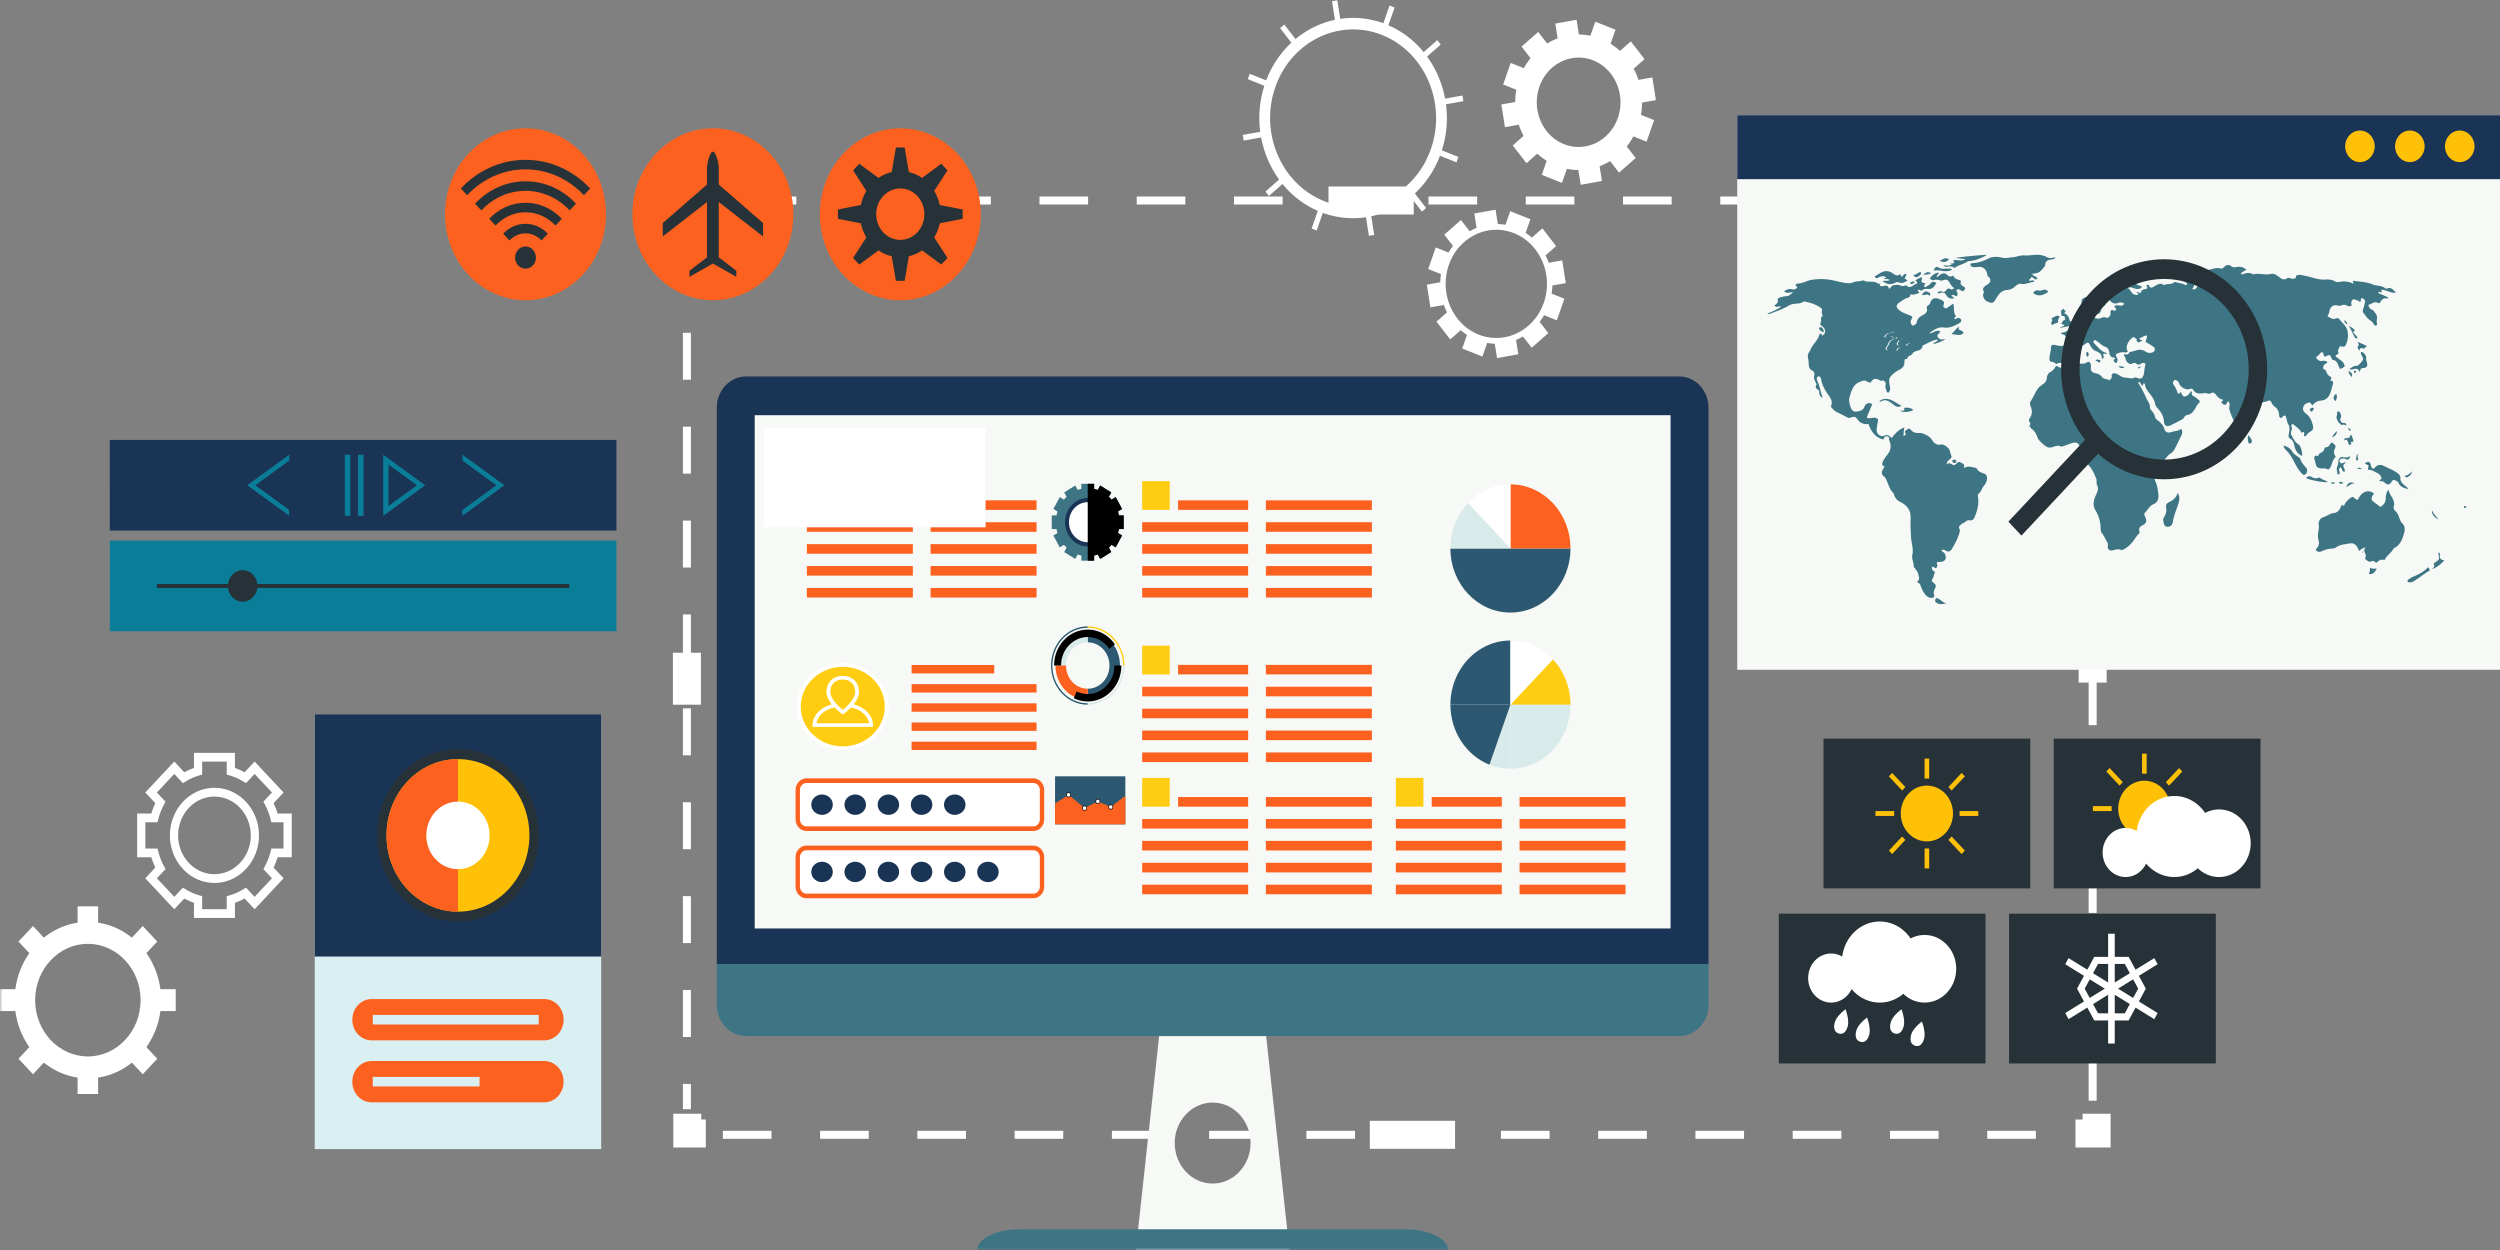 <svg xmlns="http://www.w3.org/2000/svg" xmlns:xlink="http://www.w3.org/1999/xlink" width="500" height="250" viewBox="0 0 500 250"><rect x="0" y="0" width="500" height="250" fill="#808080" stroke="none"/><defs><path id="a" d="M0 250h499.709V.056H0z"/></defs><g fill="none" fill-rule="evenodd"><path fill="#FFF" d="M418.721 43.243v-2.962h-2.218"/><path stroke="#FFF" stroke-width="1.6" d="M418.721 43.243v-2.962h-2.218"/><path fill="#FFF" d="M142.971 40.102h269.17-269.17z"/><path stroke="#FFF" stroke-dasharray="9.726,9.726" stroke-width="1.6" d="M412.14 40.102H142.972"/><path fill="#FFF" d="M140.443 40.28h-2.958v2.963"/><path stroke="#FFF" stroke-width="1.6" d="M140.443 40.28h-2.958v2.963"/><path fill="#FFF" d="M137.38 221.843V47.782v174.061z"/><path stroke="#FFF" stroke-dasharray="9.389,9.389" stroke-width="1.6" d="M137.38 47.782v174.061"/><path fill="#FFF" d="M137.484 224.526v2.963h2.959"/><path stroke="#FFF" stroke-width="1.6" d="M137.484 224.526v2.963h2.959"/><path fill="#FFF" d="M144.569 226.962h269.169-269.17z"/><path stroke="#FFF" stroke-dasharray="9.726,9.726" stroke-width="1.6" d="M144.569 226.962h269.169"/><path fill="#FFF" d="M416.503 227.49h2.218v-2.963"/><path stroke="#FFF" stroke-width="1.6" d="M416.503 227.49h2.218v-2.963"/><path fill="#FFF" d="M418.53 220.137V46.075v174.062z"/><path stroke="#FFF" stroke-dasharray="9.389,9.389" stroke-width="1.6" d="M418.53 220.137V46.075"/><path fill="#FFF" d="M419.32 44.829v-4.515h-4.227"/><path stroke="#FFF" stroke-width="5.6" d="M419.32 44.829v-4.515h-4.227"/><path fill="#FFF" d="M207.668 40.102h75.08-75.08z"/><path stroke="#FFF" stroke-dasharray="17.05,255.742" stroke-width="5.6" d="M282.748 40.102h-75.08"/><path fill="#FFF" d="M141.157 40.314h-3.699v4.515"/><path stroke="#FFF" stroke-width="5.6" d="M141.157 40.314h-3.699v4.515"/><path fill="#FFF" d="M137.38 179.18v-48.634 48.635z"/><path stroke="#FFF" stroke-dasharray="10.394,155.902" stroke-width="5.6" d="M137.38 130.546v48.635"/><path fill="#FFF" d="M137.458 222.751v3.95h3.7"/><path stroke="#FFF" stroke-width="5.6" d="M137.458 222.751v3.95h3.7"/><path fill="#FFF" d="M273.962 226.962h75.08-75.08z"/><path stroke="#FFF" stroke-dasharray="17.05,255.742" stroke-width="5.6" d="M273.962 226.962h75.08"/><path fill="#FFF" d="M415.093 226.702h4.226v-3.95"/><path stroke="#FFF" stroke-width="5.6" d="M415.093 226.702h4.226v-3.95"/><path fill="#FFF" d="M418.53 136.519V87.884v48.635z"/><path stroke="#FFF" stroke-dasharray="10.394,155.902" stroke-width="5.6" d="M418.53 136.519V87.884"/><path fill="#F7F9F6" d="M347.444 133.959H500V23.038H347.444z"/><path fill="#1A3455" d="M347.444 35.836H500V23.038H347.444z"/><path fill="#FFC107" d="M494.904 29.264c0 1.744-1.323 3.158-2.957 3.158-1.633 0-2.956-1.414-2.956-3.158s1.323-3.158 2.956-3.158c1.634 0 2.957 1.414 2.957 3.158zm-9.979 0c0-1.744-1.323-3.158-2.957-3.158-1.632 0-2.956 1.414-2.956 3.158s1.324 3.158 2.956 3.158c1.634 0 2.957-1.414 2.957-3.158m-9.978 0c0-1.744-1.323-3.158-2.957-3.158-1.633 0-2.957 1.414-2.957 3.158s1.324 3.158 2.957 3.158c1.634 0 2.957-1.414 2.957-3.158"/><path fill="#3E7584" d="M480.345 104.545c-.204-.185-.305-.508-.418-.8-.191-.495-.344-1.044-.73-1.41-.404-.384-.63-.76-.352-1.334.047-.097-.024-.26-.034-.392-.072-.997-.927-1.622-1.079-2.582-.002-.014-.063-.017-.111-.03a3.073 3.073 0 0 0-.48 1.686c.02.716-.383 1.195-.808 1.553-.41.346-.69-.324-1.064-.448-.016-.006-.028-.026-.042-.037-.89-.666-1.288-.848-.452-2.022.008-.01 0-.035-.002-.052-1.191-.866-2.447-.361-3.232 1.31-.271-.059-.494-.207-.693-.414-.097-.103-.178-.212-.366-.175-.516.101-1.565 1.188-1.627 1.728-.176.085-.291-.126-.55-.101-.297.971-.85 1.642-1.907 1.622-.065-.001-.133.059-.199.09-.563.261-1.113.568-1.694.769-.366.126-.492.391-.661.695-.254.45-.008.9-.065 1.355-.106.85-.327 1.72-.046 2.576.198.6-.047 1.096-.36 1.486-.343.428-.182.528.175.678.234.1.448.098.676-.004.6-.268 1.216-.477 1.866-.558.337-.042.688.028 1.004-.188a4.014 4.014 0 0 1 1.882-.694c.75-.072 1.548-.51 2.256.253.302.326.389.747.617 1.098.46-.464.924-.725 1.276-.67-.425.337-.268.752-.113 1.082.19.405.16.758-.014 1.123.361.369.845.753 1.202.572.507-.258.727-.004 1.022.28.492-.446.982-.846 1.686-.561.403-.95 1.33-1.386 1.768-2.272a.365.365 0 0 1 .166-.144c.945-.462 1.456-1.366 1.77-2.314.298-.893.656-1.916-.267-2.754M405.79 56.019c.034-.22.247-.148.295-.256.206-.459.21-.466.606-.14.393.326.393.326.804.09-.19-.503-.875-.406-1.068-.965 1.406-.072 1.66-.403 2.519-1.501.057-.073.1-.133.095-.249-.03-.514.336-.932.801-1.035.42-.094.908.012 1.298-.457-.185 0-.316-.035-.424.005-.618.226-1.172.07-1.707-.279-.085-.056-.21-.044-.311-.08-1.273-.436-2.563.03-3.85-.071-.765-.06-1.553.317-2.339.369-.675.043-1.333.26-2.04.092-.991-.236-2.024-.27-2.964.237-1.053.566-2.164.823-3.334.884-.165.5.015.662.418.733.289.05.55.076.847.017 1.035-.205 1.857.304 2.043 1.61.021.145.076.186.16.254.59.474.563 1.15-.064 1.571-.167.113-.349.206-.51.33-.335.264-.605.57-.343 1.055.099.186.04.343-.048.49-.123.207-.064.392-.01.605.205.807.869 1.049 1.474 1.216.495.137.832-.343 1.065-.807.052-.101.131-.186.188-.284.482-.829 1.1-1.396 2.076-1.457.579-.035 1.091-.298 1.564-.71.32-.278.731-.61 1.177-.52.946.188 1.75-.37 2.66-.377-.243-.703-.821.062-1.078-.37m69.371 37.32c-.163.14-.285.34-.489.43-.296-.114-.409-.37-.483-.657-.216-.842-.529-.955-1.223-.443.227.24.606.247.792.553-.265.424-.227.759.09.754.61-.008 1.045.406 1.563.609.508.2.772.594.884 1.061-.047.308-.349.276-.413.515.063.04.136.125.184.11.463-.143.738.148 1.07.427.423.356.868.189 1.179-.339.172-.292.38-.454.717-.298.272.126.56.27.686.547.395.87 1.161.998 1.98 1.23-.252-.396-.564-.586-.846-.814-.408-.329-.797-.788-.771-1.292.025-.49-.116-.712-.425-.977-.82-.7-1.81-1.01-2.731-1.487-.666-.346-1.172-.432-1.764.07m-8.1-3.832c.179-.49-.278-.67-.525-.905-.227-.217-.397.046-.508.242-.169.295-.384.555-.7.587-.287.029-.435.154-.487.421-.138.71-1.021.616-1.208 1.3-.042.158-.302-.06-.442-.025-.273.068-.36.324-.312.586.077.413.198.819.304 1.226.122.461.407.643.855.731.39.075.78-.073 1.152.074.607.24.657.173.957-.44.308-.63.39-1.402 1-1.92-.47-.87-.453-.864-.086-1.877M386.79 56.03c.483-.195.927-.02 1.38.08a.597.597 0 0 0 .413-.047c.519-.237 1.02-.127 1.283.371.253.477.517.912 1.003 1.203-.266.109-.47.386-.787.177-.362-.24-.681-.015-.85.242-.25.377-.52.35-.849.255-.307-.088-.6-.113-.84.18.118.34.343.166.496.111.545-.193.935-.144 1.25.478.285.564 1.047.774 1.574.547-.203-.171-.39-.33-.594-.505.422-.403.716.145 1.046.111.487-.423.002-.812-.034-1.174.261-.313.492-.216.755-.07.667.366.672.358 1.017-.348-.095-.236-.307-.316-.498-.425-.275-.158-.503-.412-.416-.733.108-.395-.134-.483-.339-.515-.52-.084-.91-.334-1.164-.869-.523.38-.929.162-1.322-.212-.208-.2-.442-.231-.748-.183-.484.078-.765.455-1.167.76-.166-.49.372-.568.366-.952-.77.118-1.347.488-1.812 1.215.328.165.56.414.836.303m47.129 44.342c-.537.236-.819.577-.7 1.108.176.8-.062 1.415-.47 2.039-.226.347-.007 1.424.261 1.666.41.367 1.407.2 1.556-.778.212-1.39.797-2.635 1.19-3.952.202-.674.137-1.234-.207-1.878a2.889 2.889 0 0 1-1.63 1.795m-58.242-44.854c.499-.273 1.028-.43 1.543-.025-.075.314-.376.102-.489.275.36.174.806-.143 1.184.259-.484.262-.962.047-1.416.17.926.715 1.546.801 2.56.346.222-.1.42-.185.67-.071.655.298 1.208.015 1.782-.4-.22-.14-.399-.258-.607-.391.137-.293.366-.533.363-.864-.515-.193-.602.465-.96.503-.238-.087-.056-.394-.296-.49-.424.41-.93.25-1.303-.045-.85-.672-1.69-.74-2.597-.212-.395.229-.783.474-1.172.711.167.398.39.423.738.234m85.571 38.057c-.495-.552-.993-1.091-1.209-1.847-.049-.17-.217-.191-.327-.285-.405-.346-.934-.565-1.201-1.047-.412-.74-1.039-1.064-1.827-1.32.09.432.285.675.502.916.275.305.564.588.804.936.797 1.157 1.257 2.547 2.208 3.596.274.302.512.635.936.301.333-.264.409-.923.114-1.25m-71.25-40.54c-.43.179-.855.045-1.361-.01.227.212.409.347.601.33.554-.043 1.108-.211 1.614.206.094.077.188-.072.28-.13.745-.471 1.627-.616 2.365-1.113.152-.102.343-.097.525-.119 1.195-.138 2.291-.586 3.4-1.23-.677-.042-5.845.465-6.4.635.711-.02 1.394.266 2.12.134-.771.709-1.697.06-2.48.345-.013.246.23.283.162.472-.133.167-.305.1-.463.11-.104-.133-.22-.148-.397-.024l.384.04c-.005.247-.166.277-.35.354m83.353 19.357c-.07-.21-.172-.416-.126-.668.107-.579-.358-1.13-.772-1.29-.247-.095-.36.023-.274.282.077.235.181.467.312.673.182.287.15.548-.038.79-.345.449-.786 1.02-1.255 1-.613-.026-.87.413-1.365.619.684.441 1.588-.698 2.124.648.073-.668.3-.83.768-.855.69-.038.867-.473.625-1.199m-59.069-7.157c-.295-.473.187-.511.358-.753-.212-.279-.605.013-.717-.444-.151-.611-.441-1.168-1.06-1.375.062-.243.294-.305.312-.58-.298.139-.351-.156-.476-.326-.342.164-.557.46-.466.77.065.227-.11.767.482.671.236-.039.415.735.204.782-.43.094-.444.52-.667.748.127.259.505.04.626.368-.243.253-.628.171-.89.493.79-.14 1.5-.364 2.294-.354m68.23 50.169c-.28.124-.534.319-.802.475-.14.081-.247.183-.2.366.047.176.19.215.344.217.253.002.504.025.74-.117 1.087-.648 2.063-1.478 3.156-2.119.346-.202.14-.486-.13-.791-.878.975-1.99 1.473-3.108 1.969M468.223 91.79c.277-.105.536-.163.837-.018.587.283.826.138 1.006-.594-.416.325-.833.355-1.296.266-.658-.128-1.005.162-1.113.841-.023.15.02.319-.02.462-.15.55-.464 1.067-.157 1.683.048.096-.087.324.093.442.094.062.173-.006.252-.049.215-.118.104-.276.064-.445-.08-.347-.205-.726.283-.912.277.254.183.872.743.91.132-.426-.103-.73-.22-1.069-.153-.448.296-.542.562-.862-.336.08-.574.1-.786.191-.324.137-.468-.118-.543-.317-.083-.225.057-.438.295-.529m19.737 19.272c.06-.265.074-.443-.245-.599 0 .204-.02.36.003.507.15.944.145.949-.573 1.428-.178.118-.476.292-.372.495.242.474-.106.629-.342.87.423.095 2.264-1.265 2.421-1.75-.517.118-1.017-.39-.892-.951m-80.27-52.967c-.205-.068-.94-.02-1.011.56 1.1.771 2.034.361 2.97-.285-.567-.918-1.317-.062-1.96-.275m57.861 38.314c-.482-.39-1.063-.427-1.478-.818-.101-.097-.226-.066-.36-.028-.411.117-.786.173-1.222-.092-.361-.22-.882-.42-1.255.135.461.364 3.769.992 4.314.803m-88.515-16.627a1.85 1.85 0 0 0-1.168.482c.185.154.329.026.433-.03.916-.491 1.638.119 2.267.595.697.525.913.709 1.773.336-1.136-.501-2.005-1.472-3.305-1.383m90.936 2.706c-.072-.146-.207-.236-.354-.207-.175.034-.19.208-.19.369a1.58 1.58 0 0 1-.095.62c-.192.483.623 1.736 1.115 1.732a.102.102 0 0 0 .051-.017c.263-.17.482.03.794.123-.07-.375-.187-.542-.516-.51-.498.048-.9-.53-.652-1.003.241-.458.019-.761-.152-1.107m-75.288-15.831c-.06-.315-.238-.51-.53-.568-.404-.08-.476-.341-.367-.716l-.017-.02c-.592.36-.915 1.02-1.499 1.451 1.627.27 1.877.252 2.413-.147m17.732-1.671c.306-.099.586-.33.935-.375.113-.014.268-.095.252-.258-.038-.392.157-.694.355-1.038-.695-.482-1.103.193-1.738.38.665.403-.376.873.196 1.291M390.43 53.913c-.316-.27-.6-.185-.865-.193-.664-.023-1.326.173-1.977-.276-.292-.203-.67.087-.849.656 1.259-.207 2.47.538 3.692-.187m78.741 33.706c-.214-.057-.244.013-.331.494.518-.376.66-.027.776.4.108.396.293.622.68.271-.387-.615.223-.35.382-.446-.026-.556-.27-.99-.47-1.491-.208.514-.425.933-1.037.772m2.751-17.467c.133-1.037.686-.248 1.013-.48-.007-.22.282-.255.466-.473l-1.828-.819-.044-.157a.257.257 0 0 0-.042.03c.024.046.051.09.079.134-.039.262.337.456.117.74-.368.476.042.657.239 1.025m-84.872 49.868c-.094.42.192.494.446.638.583.334 1.179.065 1.78.067-.623-.215-1.091-.706-1.66-1.013-.353-.19-.487-.052-.566.307m-4.388-38.025c-.52-.482-1.136-.504-1.784-.43-.099.152.073.34-.071.502-.234.142-.514.009-.84.084.74.367 1.878.294 2.695-.156m91.329 31.525c-.015.307-.003.502-.04.686-.035.183-.12.354-.181.528.5.298 1.175-.118 1.58-1.019-.456.005-.9.11-1.359-.195m-2.955-47.345c-.343-.497-.781-.78-1.306-.97.499.653.763 1.43 1.152 2.134.117.211.299.458.633.286-.118-.424-.474-.629-.713-.933-.236-.301-.223-.497.234-.517m-21.281 20.87c-.295.439-.197.84-.107 1.251.05.226.012.49.358.392.314-.09.43-.249.33-.625-.103-.393-.386-.634-.581-1.018m-66.217-31.7c.549-.329.638-.352.69-.877-.64-.166-1.032.744-1.737.456.354.135.494.753 1.047.421m6.257-3.465c-.7-.518-1.219-.023-1.868.285.758.375 1.33.301 1.868-.285m-5.404 7.108c.508.184 1.077-.415 1.503.202.333-.442.079-.584-.171-.72-.61-.335-.87-.241-1.332.518m82.781 21.227c.111-.505.416-.964.028-1.455-.618.555-.654 1.067-.028 1.455M364.817 66.409c-.232-.895-.537-1.13-1.043-.83.165.528.516.761 1.043.83m52.501-3.614c.032.212-.044.642.399.582.24-.388.118-.817.217-1.263-.44.093-.67.324-.616.681m.399.582l-.003.006h.002a.025.025 0 0 0 .004-.006h-.003zm-33.067-8.351c.484-.217 1.053.002 1.54-.407-.563-.32-1.106-.198-1.54.407m103.061 48.854c-.56-.623-1.007-1.14-1.296-1.808-.208.54.423 1.48 1.296 1.808m-18.451-6.5c.568-.173.942-.75 1.701-.724-.912-.36-1.378-.13-1.7.724m12.381-2.02c.27-.262.744-.39.668-1.121-.358.68-.883.806-1.428.96.265.209.503.411.76.161m-11.404-19.897c.34-.576.261-.782-.48-1.28-.168.642.493.797.48 1.28M390.47 92.254c.019.27.226.326.43.338.201.01.332-.106.38-.308-.067-.255-.242-.371-.448-.363-.168.008-.38.075-.362.333m71.543-10.39c-.104.253.104.402.328.467.257-.17.36-.43.451-.758-.35-.073-.65-.018-.779.29m4.371 5.594c.658-.198 1.002-.652.992-1.222-.407.306-.651.722-.992 1.222m5.103 4.641c.436-.367-.348-.956.219-1.312-.629.085-.313.697-.505 1.037-.104.187.139.244.286.275m-53.948-21.739c-.587.332-.216.66-.076 1.051.385-.369.322-.684.076-1.051m1.551 1.725l.862.457.161-.486c-.375-.097-.689-.279-1.023.03M383.018 56.48c-.403-.373-.692-.107-1.023.1.42.532.67-.056 1.023-.1m41.862 17.003c-.397-.263-.783-.224-1.27-.179.452.251.807.468 1.27.179m42.89 22.945c.294.603.66.173.977.183-.29-.152-.573-.328-.978-.183m1.007-32.354c.169.364.301.675.722.826-.116-.444-.264-.739-.722-.826m-2.606 32.513c.298.338.575.098.905.023-.448-.225-.471-.225-.904-.023m4.041-10.423c-.256-.463-.256-.463-.635-.6.124.287.216.62.635.6"/><path fill="#3E7584" d="M471.198 74.124c-.558.1-.558.1-.247.54.131-.143.332-.225.247-.54m1.17 19.55c-.301-.01-.554-.256-.926-.046.335.257.611.307.926.046m20.386 7.581c.157.47.157.47.563.15-.147-.149-.305-.244-.563-.15m-64.577-28.057c-.101.296-.597.018-.624.503.315-.067.573-.127.624-.503m44.328 37.438c.133-.2.183-.266.122-.373-.105.027-.113.115-.122.373M391.916 65.29c-.077-.05-.113.004-.147.062l.017.022c.053-.012.125.012.13-.084"/><path fill="#3E7584" d="M435.336 68.19c.097.042.196.105.288-.044v.001c-.092.148-.19.085-.288.042m21.918 15.398c.105.45.184.92.421 1.307.286.465.223.908.183 1.424-.036.452-.423 1.057.187 1.43.457.28.694.676.793 1.233.176.986.614 1.796 1.546 2.192.201-.43-.21-1.987-.657-2.268-.738-.463-1.096-1.223-1.488-1.969-.099-.187-.05-.36-.015-.556.061-.33.257-.652.098-1.012-.074-.166-.097-.357.055-.48.192-.154.345.026.477.138.532.449 1.135.819 1.435 1.514l.411-.155c.348.237.006.56.115.8a.331.331 0 0 0 .46-.11c.241-.443.647-.634 1.017-.902.285-.205.401-.574.304-.982-.226-.951-.543-1.815-1.348-2.421-.36-.272-.735-.666-.621-1.247.122-.612.583-.861 1.09-.997.432-.115.547.315.722.619.474-.631 1.024-.969 1.776-1.027.536-.042 1.04-.238 1.45-.768.507-.658.576-1.436.816-2.171.171-.527.336-1.016-.507-1.108.489-.371.311-.61-.018-.818-.255-.16-.47-.349-.587-.655-.123-.32-.252-.636-.602-.775-.181-.07-.154-.247-.125-.442.082-.546.601-.622.88-.96-.354-.207-.72-.32-.87-.275-.614.19-1.062-.007-1.47-.676a3.83 3.83 0 0 0 .911-.848c.244-.308.495-.22.602.191.053.207.087.412.267.545.056-.02.111-.03.157-.057.762-.46.97-.377 1.25.493.049.15.169.176.3.204.51.115.807.479.975.984.095.29.212.569.403.821.311-.166.64-.277.893-.51-.146-1.186-1.294-1.372-1.862-2.138.231-.272.75-.364.619-.647-.279-.599.2-.856.285-1.273.741.174.977.143 1.141-.191.446-.908.586-1.893.37-2.871-.177-.805-.783-1.38-1.307-1.958-.232-.256-.514-.733-.885-.558-.738.35-1.226-.103-1.81-.402.232-.385.346-.762.432-1.16.167-.775.799-1.207 1.516-1.007.34.093.646.085.952-.038a1.098 1.098 0 0 1 1.04.09c.326.204.612.148.911-.071-.136-.397-.125-.814.15-1.087.274-.275.618.025.93.072.116.017.217.133.328.196.269.152.457.156.414-.263-.038-.374.22-.393.415-.295.292.144.527.492.418.788-.146.4-.158.836-.328 1.21-.177.386-.148.708.108 1.011.36.426.63.932 1.107 1.258.342.233.685.49.901.904.185.352.444.327.682.032-.163-.42-.163-.42-.044-1.49.033-.283-.649-1.338-1.009-1.462-.415-.143-.58-.472-.78-.961.687-.109 1.197-.812 1.959-.397.25.137.43-.05.503-.192.301-.59.727-.822 1.343-.697.066.012.179-.038.194-.227-.652-.283-1.322-.576-2-.872.224-.434.514-.053.75-.14.04-.18-.221-.287-.06-.505.936.004 1.791.743 2.883.578-.589-.585-1.025-1.224-1.854-.785-.096.05-.304-.097-.438-.19-.454-.322-.977-.389-1.494-.45-.256-.03-.506-.062-.74-.165-1.27-.56-2.632-.593-3.968-.775-.047-.007-.097.023-.164.04.017.167.245.287.057.52a4.084 4.084 0 0 0-2.757-.335 1.257 1.257 0 0 1-.902-.133c-.646-.389-1.315-.376-2.024-.344-1.33.062-2.57-.496-3.86-.738-.598-.113-1.226-.375-1.84-.015.065.399-.292.666-.74.598-.352-.054-.76-.315-1.048-.11-.732.518-1.234.013-1.758-.352-.453-.316-.926-.65-1.453-.513-1.167.307-2.334-.216-3.492.078-.062.015-.145-.013-.207-.045-.646-.34-1.293-.227-1.935 0-.166.058-.31.11-.395-.12.27-.351.698-.454 1.06-.756-.633-.609-1.34-.653-2.057-.517-.346.064-.616.05-.916-.158-.459-.32-.92-.397-1.383.066-.206.206-.433.493-.804.37-.867-.287-1.646.178-2.482.268.153.502-.019.76-.408.63-.365-.123-.679-.007-.92.185-.55.435-1.048.944-1.834.672 0 .581.327.762.669.966.396.234.499.647.257 1.033-.185.296-.485.555-.859.366-.032-.39.496-.542.247-.923a23.052 23.052 0 0 0-1.208-1.702c-.228-.289-.561-.215-.856-.068-.197.097-.44.234-.409.48a.85.85 0 0 0 .518.688c.222.1.49.16.627.45-.109.194-.248.378-.463.23-.51-.348-1.11-.313-1.654-.504-.16-.056-.336-.14-.467-.018-.464.423-1.043.29-1.57.409-.226.05-.475.227-.68.06-.313-.258-.606-.15-.925-.07-.29.075-.522.255-.777.398-.383.216-.805.566-1.108-.153-.086-.205-.303-.142-.469-.055-.052.229.205.383.114.605-.031.032-.053.07-.084.084-.396.192-.98.026-1.122.715-.021.108-.249.165-.437.084-.154-.067-.316-.204-.51-.118.07.208.394.136.397.424-.278.21-.525.171-.849.057-.642-.227-.675-1.101-1.35-1.271.534-.32.994-.05 1.46.087.503.146.977.16 1.422-.243-.075-.104-.116-.224-.184-.246-.816-.254-1.565-.831-2.482-.615-.193.045-.297-.114-.432-.198-1.139-.714-2.344-.696-3.571-.355-.26.071-.492.286-.751.322-.99.14-1.479.978-2.013 1.684-.464.61-1.004 1.068-1.655 1.329-.928.37-.996.392-.957 1.403.024.607.592.994 1.119.75.213-.098.412-.232.63-.357.37.257.571.638.696 1.067.09.315.235.66.542.628.335-.034.71-.215.836-.618.147-.467.297-.9.76-1.123.106-.05.163-.2.162-.355-.042-.033-.079-.076-.126-.1-.865-.448-.605-1.205.08-1.508.362-.161.628-.455.838-.8.093-.15.19-.278.345-.357.15-.077.283-.159.45-.019.178.153.168.31.092.51-.13.35-.383.6-.583.893-.307.45-.225.756.2 1.054.462.324.931.275 1.4.09.419-.164.747.023 1.11.176-.527.88-1.425-.032-1.995.52.023.303.346.371.377.635-.255.32-.255.32-.552.208-.478-.182-.671 0-.585.547.074.466-.5 1.105-.882.904-.482-.252-.837.02-1.234.145-.58.187-1.145-.296-1.726-.025-.034.017-.134-.115-.2-.182-.103-.105-.23-.092-.357-.091-.271.37-.557.674-1.07.609-.185-.024-.368.155-.54.318-.627.586-1.298 1.12-1.958 1.666-.097.08-.228.163-.342.161-.543-.012-.979.49-1.544.359-.014-.003-.048.09-.072.136.095.186.257.214.414.256.44.12.65.455.734.905.168.891-.23 1.43-1.066 1.4-.411-.017-.824-.097-1.228-.184-.675-.145-.917.074-.862.801.01.11-.03.226-.05.339-.112.702-.388 1.394-.126 2.158.383.01.763.1 1.08.388.1.09.225.119.353.03.242-.17.517-.144.79-.15.518-.015 1.281-.506 1.322-.953.09-.993.79-1.347 1.46-1.758.027-.016.036-.06.05-.084.015-.168-.172-.18-.2-.307.273-.243.558-.506.928-.351.507.207.887-.07 1.257-.325.549-.38.685-.367.992.271.254.53.66.956 1.14 1.148.905.362 1.163.606 1.206 1.583.531-.195.343-.608.233-.947.251-.306.504.053.741-.073-.064-.206-.243-.248-.384-.3-.9-.322-1.43-1.142-2.1-1.768-.143-.135-.29-.391-.05-.61.218-.198.334-.012.533.11.553.34.978.898 1.594 1.1.585.19.855.59.907 1.203.05.579.341.913.873 1.013.12.022.265-.025.282.033.085.425-.307.206-.323.45.048.088.08.18.137.252.11.14.175.382.408.306.207-.067.203-.31.25-.48.075-.28-.065-.522-.215-.75-.16-.245-.176-.469.127-.607.496-.225 1.002-.354 1.548-.253.232.042.452-.041.657-.179-.693-.674.037-2.459 1.276-2.967-.119.452.483.18.453.618-.026.39.248.597.587.453.181-.077.35-.19.564-.31-.251-.082-.497-.072-.593-.45.51-.123.917-.553 1.492-.539l.001.001c.015.432-.125.827-.286 1.243.51.317 1.014.615 1.502.942.217.146.443.387.366.655-.072.24-.223.472-.551.564-.504.14-.962.06-1.347-.216-1.059-.757-2.045-.047-3.06.094-.042.007-.083.069-.113.113-.204.31-.442.481-.824.352-.116-.038-.279.053-.332.222.297.292.297.292.402.769.14.634.842 1.147 1.29.878.352-.21.627-.153.902.063.263.208.5.156.76.019.192-.102.372-.241.606-.225.264.018.45.163.362.435-.198.607-.145 1.252-.318 1.868-.207.746-.482.959-1.2.742-.22-.065-.428-.208-.681-.078-.45.232-.913.082-1.37.012-.338-.053-.736-.034-1.115-.197-.366-.208-.72-.444-1.1-.618-.496-.225-1.032.015-.946.43.102.503-.206.634-.45.91-.446-.33-1.169-.237-1.418-.614-.447-.677-1.055-.73-1.662-.912-.487-.15-.71-.574-.623-1.103.055-.336.012-.704-.2-.955-.222-.261-.512-.066-.748.055-.506.259-1.05.189-1.552.114-.9-.135-1.663.137-2.398.628-.36.242-.718.341-1.175.248-.327-.066-.55-.374-.915-.346-.265.48-.574.923-1.07 1.172-.492.247-.73.746-.76 1.255-.043.7-.474.992-.915 1.324-.176.13-.35.263-.526.395-.064.067-.166.16-.206.212-.643.818-1.003 1.825-1.577 2.693-.19.287-.169.649-.002 1.03.35.796.32 1.632-.168 2.354-.203.298-.22.49-.043.755.193.291.22.573-.165.88.4-.005.327.336.521.464.58.385.937.977 1.184 1.636.09.238.18.452.344.643.33.385.693.725 1.08 1.047.487.407.988.565 1.596.367.561-.184 1.128-.44 1.725-.122.108.057.208-.005.313-.034.56-.15 1.093-.39 1.642-.573 1.094-.365 1.496-.226 1.918.85 1.037-.083 1.037-.083 1.237.077.54.431.665 1.085.405 1.985-.135.47-.41.994-.007 1.418.725.766 1.123 1.692 1.52 2.676.196.481-.03.918.175 1.31.4.759.068 1.362-.242 2.04-.45.981-.686 2.021-.048 3.056.631 1.023.93 2.156 1.014 3.375.025.372-.01.817.228 1.114.44.55.707 1.2 1.05 1.805.13.226.235.412.153.735-.16.635.349 1.092.965.938.576-.145 1.148-.37 1.739-.068.094.05.172.007.257-.032.743-.344 1.365-.847 1.906-1.498.51-.615.883-1.355 1.501-1.864-.198-.964-.121-1.185.526-1.531.84-.448.975-.854.548-1.75-.132-.28-.248-.564-.013-.797.586-.574.928-1.397 1.763-1.73.754-.3 1.018-1.071.921-1.925-.1-.865-.194-1.708-.558-2.52a2.325 2.325 0 0 1-.155-1.462c.357-1.567 1.585-2.43 2.462-3.576.41-.535 1.11-.751 1.44-1.375.47-.891.88-1.82 1.346-2.716.246-.472.333-.924.072-1.437-.359.142-.705.356-1.108.413-.409.058-.81.183-1.213.28-.492.118-.96-.166-1.082-.686-.14-.591-.508-.982-.912-1.382-.346-.342-.876-.522-.986-1.098-.092-.475-.35-.835-.65-1.166-.172-.19-.357-.436-.343-.642.053-.776-.449-1.265-.723-1.876a27.478 27.478 0 0 0-1.526-2.929c-.08-.133-.126-.235.041-.343.39.107.396.678.79.785.115-.15-.049-.421.234-.498.194.135.197.378.248.591.072.305.21.567.388.818.622.88 1.416 1.646 1.61 2.816.037.23.194.47.354.642.729.784 1.31 1.612 1.386 2.795.05.776.53 1.074 1.181.8.838-.353 1.637-.812 2.453-1.224a.876.876 0 0 0 .382-.394c.175-.33.487-.494.804-.538.52-.073.83-.42 1.135-.806.395-.5.577-1.161 1.076-1.587.241-.204.125-.433-.08-.572-.346-.24-.624-.586-1.023-.751-.282-.117-.419-.359-.363-.69.024-.144.011-.254-.126-.32-.324.392-.563.868-1.075 1.023-.678.207-.76-.427-.996-.852-.231.227-.496.611-.662.086-.189-.6-.474-1.114-.815-1.615-.182-.263-.031-.54.11-.75.155-.235.374-.094.583-.007.335.144.402.482.541.764.328.66 1.381 1.18 2.018.924.341-.138.563-.057.746.227.474.73 1.17.705 1.873.63.308-.032.614-.071.914.025.255.08.505.11.735-.043.381-.255.73-.046.921.216.4.55.84.979 1.48 1.086.043.318-.256.25-.344.422.056.098.096.21.169.292.41.461.803.388 1.004-.181.036-.102.088-.176.185-.184.102-.007.177.072.196.167.04.205.189.392.118.614-.211.667.066 1.26.29 1.831.555 1.422 1.28 2.766 1.7 4.252.1.355.539.476.764.25.731-.73.852-1.776.767-2.66-.078-.8.1-1.185.659-1.52.187-.111.271-.295.399-.453.347-.425.698-.859 1.105-1.212.255-.22.605-.28.539-.77-.027-.207.2-.289.389-.332.334-.076.69-.113.994-.263.405-.2.62-.051.766.326.158.406.419.665.77.914.475.333.682.943.751 1.53.028.241 0 .434.212.577.256.174.355-.076.49-.205.394-.378.593-.322.727.247M377.685 66.65c.317-.038.63-.149.935-.26a.78.78 0 0 1 .391-.044.8.8 0 0 0-.178.045c-.306.11-.618.221-.936.258-.423.05-.59.399-.89.668.137.096.26.163.381.19-.188.048-.376-.038-.594-.19.301-.27.467-.618.89-.668m2.865 1.013c-.032.005-.064.008-.096.02a.545.545 0 0 1-.304.02.608.608 0 0 0 .09-.02.609.609 0 0 1 .31-.02m1.541.993c-.269.026-.51.16-.77.444.166.034.301.057.416.066-.15.018-.349-.007-.627-.066.325-.358.622-.478.981-.444m-1.2-.139l-.032-.006a.387.387 0 0 1 .069-.01c-.012.011-.024.019-.037.016m-1.641 1.559c.17-.424.604-.66.953-.604a.977.977 0 0 0-.74.604.984.984 0 0 0 .166.03.895.895 0 0 1-.38-.03m-1.157-2.81c.166-.033.332.01.505.133a.903.903 0 0 0 .269.14c-.179.046-.334-.036-.481-.14a.779.779 0 0 0-.293-.133m1.403 1.143c.074-.082.157-.16.15-.29a1.001 1.001 0 0 0-.142-.02 1.16 1.16 0 0 1 .356.02c.004.13-.078.208-.151.29-.138.154-.21.328-.088.52a.369.369 0 0 0 .203.163.356.356 0 0 1-.416-.162c-.121-.193-.048-.367.088-.52m-2.201.94a2.04 2.04 0 0 0 .3-.546c.307-.813.967-1.026 1.684-1.14-.014-.084-.046-.14-.086-.172l.012-.006c.112-.065.251-.031.286.179-.717.113-1.377.326-1.682 1.14a2.067 2.067 0 0 1-.302.545c-.234.293-.19.5.054.665a1.31 1.31 0 0 1-.119.057c-.327-.175-.408-.395-.147-.722m19.405 25.328c-.53-.16-1.013-.413-1.332-.93-.047-.076-.123-.181-.191-.185-.764-.056-1.53-.52-2.29.026-.04-.06-.108-.117-.098-.148.206-.669-.324-.735-.673-.957-.374-.238-.604.02-.852.256-.17.164-.326.345-.613.254-.422-.136-.783-.632-1.34-.096.06-.57.327-.785.588-.974.266-.192.505-.542.393-.746-.2-.365-.221-.766-.373-1.13-.257-.617-1.22-1.272-1.755-1.148-.773.179-1.322-.216-1.697-.83-.306-.502-.71-.817-1.178-1.047-.472-.232-.912-.48-1.521-.425-.497.044-1.142-.076-1.573-.6-.138-.168-.43-.42-.667-.168-.205.218-.779.267-.407.86.108.17-.102.407-.427.544.059-.616.02-1.165.219-1.748-1.129.365-1.88 1.202-2.57 2.139-.48-.555-.934-.748-1.529-.482-.717.321-1.577-.398-1.483-1.22.065-.552.128-1.11.252-1.65.101-.436-.048-.548-.412-.684-.475-.177-.889.094-1.339.06-.477-.038-.531-.08-.33-.556.319-.752.632-1.506.944-2.252-.662-.42-1.275-.202-1.546.504-.306.798-1.015.895-1.662.98-.508.066-.912-.322-1.084-.812-.256-.728-.464-1.446-.19-2.285.39-1.192.688-2.35 1.982-2.841.497-.188.9-.437 1.414-.1.22.147.508.176.753.255.463-.78.86-.971 1.685-.561.226.111.423.23.715.127.274-.099.742.452.633.753-.183.503.054.907.166 1.342.037.143.101.294.284.311.194.02.239-.142.308-.273.274-.527.025-1.056-.032-1.572-.054-.504-.08-.957.257-1.361a5.166 5.166 0 0 1 1.682-1.317c.804-.404 1.082-.825 1.085-1.732 0-.27.05-.606.52-.376-.012-.383.23-.576.512-.737.175-.101.42-.163.504-.322.258-.484.688-.572 1.126-.707.391-.122.815-.255.905-.789a.371.371 0 0 1 .229-.298c.812-.374 1.587-.843 2.454-1.07.153-.042.329-.105.382.194-.276.238-.718.24-.883.683.8-.233 1.6-.46 2.375-.963-.275-.131-.41.036-.57.038-.387.003-.692-.14-.903-.515-.207-.37.027-.5.244-.692.122-.111.241-.287.185-.481-.808-.304-1.394.498-2.153.436.89-.652 1.802-1.323 2.929-1.158 1.158.17 2.108-.317 3.07-.838.255-.138.534-.393.396-.719-.164-.393-.53-.405-.896-.263-.147.056-.305.28-.453.027-.012-.247.273-.246.308-.495-.57-.69-.236-1.641-.54-2.486-.53.338-.966.793-1.6.99-.067-.258-.508-.325-.352-.639.37-.737-.136-.968-.57-1.156-.847-.364-1.704-.541-2.076.689-.063.21-.206.352-.392.46-.18.105-.356.268-.285.508.23.782-.247 1.162-.767 1.43-.618.317-1.117.665-1.244 1.46-.06.367-.668.764-.865.612-.337-.257-.454-.624-.269-1.059.108-.252.274-.493.229-.705-1.121-.65-2.474-.7-3.149-1.979.104-.317.213-.607.455-.752.534-.32.999-.759 1.599-.967.32-.111.77-.154.7-.759.69.193 1.247-.082 1.816-.276-.05-.273-.355-.315-.275-.622.283-.114.518.326.805.107.43-.332.927-.293 1.415-.273.58.023 1.104-.422 1.448-1.224-.554-.298-.787-.27-1.201.174-.181.196-.369.377-.615.466-.174.063-.342.333-.53.135-.217-.228.053-.406.136-.6.01-.024-.01-.065-.022-.13-.541-.024-.94-.148-.597-.904.088-.195-.186-.289-.382-.19-.321.162-.636.341-1.005.542.36.22.581.605.198.71-.61.163-1.133 1.075-1.896.359-.073-.07-.262-.06-.366-.012-.33.15-.65.102-.951-.034-.479-.217-.93-.106-1.411-.001-.382.083-.443.536-.812.682-.143-.647-.5-.732-1.026-.58-.25.072-.573.112-.826-.075-.01-.039-.023-.061-.016-.073.05-.092.105-.183.16-.273-.185-.025-.405.014-.535-.084-.871-.66-1.97-.062-2.853-.608-.014-.008-.037-.006-.054 0-.674.243-1.411.11-2.078.42-.315.147-.669.153-1.016.132-1.227-.071-2.395-.5-3.61-.68a11.483 11.483 0 0 0-3.742.045c-.891.158-1.683.701-2.608.716-.18.003-.398.057-.492.27.04.25.34.312.336.59-.313.2-.6.423-1.007.293-.604-.192-1.11.08-1.626.408.535.511 1.129.148 1.785.194-.468.43-.814.741-1.327.772a5.842 5.842 0 0 0-1.115.202c-.262.069-.672.278-.623.464.181.69-.266.91-.636 1.157.316.593.81.085 1.342.245-.92.704-1.844 1.027-2.768 1.43.19.105.36.096.498.04 1.276-.53 2.625-.933 3.796-1.659.98-.606 2.14-.128 3.032-.857.032-.027.13.052.202.065 1.06.208 2.081.528 3.01 1.142.282.188.479.438.394.748-.108.393.085.688.137 1.036-.11.018-.185.074-.254.181-.197.305.01.757-.068.888-.409.676.138.815.431 1.116.58.595.481 1.3-.206 1.689-.225-.025.052-.401-.292-.378-.263.017-.285.202-.338.373-.37 1.178-1.447 1.88-1.798 3.07-.014.05-.072.084-.11.127-.328.377-.449 1.108-.234 1.578.053.118.003.222.02.302.145.678-.116 1.53.758 1.911.325.142.529.572.419.924-.175.562.05.974.254 1.424.082.182.264.346.13.583-.225.403-.039.628.277.844.17.115.359.26.327.554-.055.51.233.961.691 1.153-.42-1.123-.57-2.363-1.106-3.46-.017-.033-.014-.077-.028-.111-.146-.323-.047-.639.229-.717.294-.083.503.11.572.51.21 1.192.773 2.21 1.45 3.173.441.626.925 1.275.57 2.151-.072.18-.019.293.094.408.313.32.592.67 1.01.865.746.35 1.476.737 2.21 1.118.174.091.32.09.513.023.911-.314 1.022-.267 1.616.55.39.535 1.454.902 2.003.66.54 1.555 1.401 2.771 3.022 3.153.177-.72.562-.849 1.19-.394-.156.248-.057.494.034.733.387 1.017.2 1.915-.478 2.715a6.713 6.713 0 0 0-.83 1.28c-.255.496-.281.866.314 1.07-.119.197-.213.36-.313.519-.394.626-.334 1.036.219 1.504.172.147.305.325.402.54.43.948.687 2.001 1.446 2.754.06.06.085.171.111.262.2.677.58 1.145 1.204 1.462 1.13.574 2.048 1.355 2.116 2.875.037.805-.041 1.605.004 2.415.046.812.047 1.635.16 2.45.133.934.414 1.89.198 2.81-.2.85.296 1.535.249 2.321a.281.281 0 0 0 .045.164c.343.475.745.841.904 1.516.18.759.309.953-.291 1.485.296.166.602.306.717.666.267.843.637 1.61 1.299 2.2.275.248.904.43 1.225.244.175-.103.3-.208.209-.455-.175-.471-.076-.914.16-1.33.261-.459.213-.815-.238-1.112-.212-.14-.507-.461-.367-.637.368-.465.357-1.067.625-1.57-.065-.04-.145-.084-.221-.135-.275-.19-.517-.52-.377-.795.164-.321.421.088.649.125.05.009.1.033.146.046.348-.327.294-.703.12-1.067.222-.284.496-.165.738-.18 1.011-.065 1.336-.732.887-1.67-.156-.326-.59-.316-.629-.74.367-.112.668.048.949.207.428.244.807.061 1.01-.265.656-1.047 1.227-2.148 1.605-3.351.09-.286.12-.57-.02-.835-.15-.284-.05-.477.155-.65.185-.155.352-.38.561-.442.455-.137.792-.698 1.246-.593.649.15.934-.217 1.124-.697.492-1.248.867-2.529.645-3.918-.04-.25-.052-.57.139-.713.491-.368.588-1.008.962-1.453.335-.4.613-.84.693-1.403.089-.622-.128-1.017-.698-1.192"/><path fill="#263238" d="M420.862 86.632c-6.598-7.044-6.598-18.506 0-25.551 6.596-7.045 17.33-7.045 23.927 0 6.597 7.045 6.597 18.507 0 25.551-6.597 7.045-17.33 7.045-23.927 0m26.54 2.792c8.038-8.584 8.038-22.55 0-31.135-8.038-8.583-21.116-8.583-29.154.001-7.597 8.113-8.009 21.032-1.245 29.672l-15.326 16.367 2.612 2.79 15.326-16.366c8.092 7.222 20.19 6.784 27.788-1.33"/><path d="M264.817 40.218c-8.575-3.418-12.948-13.648-9.748-22.805 3.201-9.157 12.78-13.827 21.356-10.409 8.574 3.418 12.947 13.648 9.747 22.805-3.2 9.157-12.78 13.827-21.355 10.41zm26.485-7.75l.376-1.079-3.306-1.317a21.183 21.183 0 0 0 .823-9.21l3.483-.624-.178-1.135-3.486.626a20.844 20.844 0 0 0-3.596-8.413l2.725-2.403-.686-.888-2.723 2.401c-1.87-2.29-4.254-4.155-7.054-5.369l1.234-3.531-1.01-.403-1.234 3.531a17.513 17.513 0 0 0-8.622-.878l-.585-3.72-1.063.191.585 3.722a18.363 18.363 0 0 0-7.878 3.841l-2.25-2.912-.831.733 2.248 2.908c-2.145 1.998-3.892 4.544-5.028 7.533l-3.306-1.318-.378 1.078 3.307 1.32a21.179 21.179 0 0 0-.823 9.207l-3.482.624.178 1.136 3.485-.626a20.855 20.855 0 0 0 3.597 8.414l-2.727 2.402.687.888 2.723-2.402c1.871 2.292 4.254 4.158 7.054 5.37l-1.234 3.531 1.01.402 1.234-3.53a17.502 17.502 0 0 0 8.622.878l.585 3.72 1.064-.191-.586-3.722a18.363 18.363 0 0 0 7.879-3.84l2.25 2.91.83-.733-2.247-2.908c2.144-1.997 3.89-4.542 5.027-7.532l3.307 1.318zm21.498-3.635c-4.324-1.724-6.529-6.883-4.915-11.502 1.614-4.618 6.445-6.973 10.77-5.249 4.323 1.723 6.529 6.882 4.915 11.5-1.614 4.62-6.445 6.974-10.77 5.25zm16.516-.503l1.508-4.313-2.636-1.05c.146-.818.22-1.638.224-2.451l2.77-.496-.714-4.54-2.773.497a14.06 14.06 0 0 0-.958-2.24l2.17-1.91-2.745-3.552-2.166 1.909a12.69 12.69 0 0 0-1.88-1.425l.984-2.813-4.04-1.61-.982 2.814a11.838 11.838 0 0 0-2.295-.24l-.465-2.956-4.252.763.465 2.96c-.725.273-1.428.614-2.096 1.022l-1.789-2.316-3.326 2.931 1.788 2.312a13.39 13.39 0 0 0-1.334 2.008l-2.635-1.05-1.508 4.313 2.635 1.05a14.245 14.245 0 0 0-.224 2.45l-2.769.497.714 4.541 2.773-.497c.255.776.576 1.524.957 2.238l-2.168 1.912 2.744 3.55 2.165-1.908c.577.53 1.206 1.006 1.88 1.424l-.983 2.814 4.04 1.61.983-2.813c.765.154 1.533.235 2.294.238l.465 2.957 4.251-.762-.465-2.961a12.384 12.384 0 0 0 2.097-1.022l1.789 2.316 3.326-2.931-1.788-2.312c.497-.617.942-1.289 1.334-2.009l2.635 1.051zm-33.598 38.582c-5.234-2.086-7.904-8.33-5.95-13.92 1.954-5.59 7.8-8.44 13.036-6.354 5.234 2.086 7.902 8.33 5.95 13.92-1.955 5.59-7.802 8.44-13.036 6.354zm15.65-2.854l1.508-4.314-2.556-1.019c.085-.542.133-1.086.146-1.625l2.69-.483-.714-4.541-2.693.483a12.385 12.385 0 0 0-.635-1.483l2.107-1.858-2.744-3.55-2.104 1.854a11.38 11.38 0 0 0-1.246-.948l.953-2.729-4.039-1.61-.953 2.729c-.51-.09-1.017-.14-1.523-.156l-.452-2.872-4.252.761.452 2.877c-.476.192-.941.42-1.39.678l-1.738-2.25-3.326 2.932 1.738 2.246c-.322.419-.62.862-.888 1.331l-2.556-1.02-1.507 4.314 2.555 1.019a12.714 12.714 0 0 0-.146 1.625l-2.69.484.714 4.54 2.693-.483c.18.51.392 1.006.635 1.485l-2.107 1.856 2.745 3.551 2.104-1.855c.391.344.806.662 1.246.948l-.954 2.73 4.04 1.609.953-2.729c.508.09 1.017.141 1.523.156l.452 2.873 4.252-.763-.453-2.876c.478-.192.941-.418 1.39-.678l1.739 2.25 3.325-2.93-1.737-2.248c.322-.417.619-.86.888-1.33l2.556 1.019z" fill="#FFF"/><mask id="b" fill="#fff"><use xlink:href="#a"/></mask><path fill="#0A7E99" d="M21.963 126.251h101.32v-18.123H21.962z" mask="url(#b)"/><path fill="#1A3455" d="M21.963 106.111h101.32V87.99H21.962z" mask="url(#b)"/><path fill="#263238" d="M31.387 117.584h82.471v-.79h-82.47z" mask="url(#b)"/><path fill="#263238" d="M51.491 117.19c0-1.744-1.323-3.158-2.958-3.158-1.632 0-2.955 1.414-2.955 3.157 0 1.744 1.323 3.158 2.955 3.158 1.635 0 2.958-1.414 2.958-3.158" mask="url(#b)"/><path fill="#263238" d="M50.936 117.19c0-1.417-1.075-2.565-2.402-2.565-1.327 0-2.402 1.148-2.402 2.564 0 1.417 1.075 2.565 2.402 2.565 1.327 0 2.402-1.148 2.402-2.565" mask="url(#b)"/><path fill="#0A7E99" d="M77.705 92.909l5.685 4.142-5.685 4.14V92.91zm-1.05-1.966v12.214l8.385-6.106-8.385-6.108zm15.835 0v1.178l6.769 4.929-6.768 4.929v1.178l8.386-6.107zm-20.887 12.213h1.109V90.942h-1.11zm-2.649 0h1.109V90.942h-1.109zM57.835 90.943v1.178l-6.769 4.929 6.77 4.929v1.178l-8.387-6.107z" mask="url(#b)"/><path fill="#FC611F" d="M121.201 42.854c0-9.493-7.206-17.19-16.096-17.19s-16.099 7.697-16.099 17.19c0 9.494 7.208 17.19 16.099 17.19 8.89 0 16.096-7.696 16.096-17.19m37.476 0c0-9.493-7.206-17.19-16.096-17.19s-16.097 7.697-16.097 17.19c0 9.494 7.207 17.19 16.097 17.19s16.096-7.696 16.096-17.19m37.478 0c0-9.493-7.207-17.19-16.097-17.19s-16.098 7.697-16.098 17.19c0 9.494 7.207 17.19 16.097 17.19s16.098-7.696 16.098-17.19" mask="url(#b)"/><path fill="#263238" d="M107.188 51.515c0-1.23-.933-2.226-2.084-2.226-1.15 0-2.084.997-2.084 2.226s.933 2.225 2.084 2.225 2.084-.996 2.084-2.225m-2.084-17.639c4.555 0 8.684 1.977 11.674 5.172l1.262-1.348c-3.313-3.54-7.89-5.731-12.936-5.731s-9.622 2.192-12.936 5.73l1.261 1.35c2.991-3.196 7.12-5.173 11.675-5.173" mask="url(#b)"/><path fill="#263238" d="M95.007 40.732l1.263 1.348c2.263-2.417 5.388-3.914 8.835-3.914 3.445 0 6.57 1.497 8.834 3.914l1.262-1.348c-2.587-2.762-6.158-4.472-10.096-4.472-3.94 0-7.511 1.71-10.098 4.472" mask="url(#b)"/><path fill="#263238" d="M97.847 43.765l1.262 1.347c1.536-1.64 3.657-2.655 5.995-2.655 2.339 0 4.46 1.015 5.996 2.655l1.262-1.347c-1.86-1.985-4.427-3.215-7.258-3.215-2.83 0-5.397 1.23-7.257 3.215" mask="url(#b)"/><path fill="#263238" d="M100.64 46.747l1.263 1.349c.82-.877 1.953-1.42 3.201-1.42 1.249 0 2.382.543 3.202 1.42l1.263-1.349c-1.144-1.221-2.724-1.977-4.465-1.977-1.74 0-3.32.756-4.464 1.977m43.117-6.341l8.85 6.876v-2.675l-8.85-7.695v-3.368c0-.694-.527-3.205-1.176-3.205-.65 0-1.177 2.511-1.177 3.205v3.368l-8.85 7.695v2.675l8.85-6.876v10.849c0 .067.01.132.02.195l-3.526 2.706v1.212l4.683-2.663 4.683 2.663v-1.212l-3.526-2.706a1.28 1.28 0 0 0 .019-.195V40.406zm36.3 7.564c-2.658 0-4.812-2.3-4.812-5.14 0-2.837 2.154-5.138 4.812-5.138 2.66 0 4.814 2.301 4.814 5.139 0 2.84-2.155 5.14-4.814 5.14zm7.879-6.974a8.878 8.878 0 0 0-1.092-2.815l2.654-4.11-.618-.66-.62-.662-3.847 2.836a7.74 7.74 0 0 0-2.637-1.168l-.844-4.91h-1.749l-.845 4.91a7.744 7.744 0 0 0-2.635 1.168l-3.85-2.836-.618.661-.619.661 2.656 4.11a8.9 8.9 0 0 0-1.093 2.815l-4.599.901v1.869l4.599.9a8.883 8.883 0 0 0 1.093 2.816l-2.656 4.11.619.66.619.662 3.849-2.836a7.779 7.779 0 0 0 2.635 1.167l.845 4.91h1.749l.844-4.91a7.775 7.775 0 0 0 2.637-1.167l3.848 2.836.62-.662.617-.66-2.654-4.11a8.86 8.86 0 0 0 1.092-2.816l4.599-.9v-1.869l-4.6-.9zm222.816 136.681h41.35v-29.955h-41.35z" mask="url(#b)"/><path fill="#FFC107" d="M434.093 161.721c0-3.08-2.339-5.58-5.225-5.58-2.884 0-5.224 2.5-5.224 5.58 0 3.081 2.34 5.58 5.224 5.58 2.886 0 5.225-2.499 5.225-5.58m-5.681-6.989h.915v-3.994h-.915zm0 17.973h.915v-3.994h-.915zm-9.828-10.495h3.74v-.977h-3.74zm16.83 0h3.74v-.977h-3.74zm-11.497 4.108l.647.692-2.644 2.825-.648-.693zm9.256-9.885l.649.693 2.644-2.825-.648-.692zm0 10.577l.649-.692 2.644 2.824-.648.692zm-9.256-9.885l.647-.692-2.644-2.824-.648.691z" mask="url(#b)"/><path fill="#263238" d="M364.7 177.677h41.35v-29.955H364.7zm37.11 35.011h41.352v-29.954H401.81zm-46.051 0h41.35v-29.954h-41.35z" mask="url(#b)"/><path fill="#FFC107" d="M390.6 162.7c0-3.082-2.339-5.58-5.225-5.58-2.885 0-5.223 2.498-5.223 5.58 0 3.08 2.338 5.58 5.223 5.58 2.886 0 5.225-2.5 5.225-5.58m-5.682-6.99h.916v-3.994h-.916zm0 17.973h.916v-3.994h-.916zm-9.828-10.494h3.74v-.979h-3.74zm16.83 0h3.74v-.979h-3.74zm-11.497 4.107l.649.692-2.645 2.824-.648-.69zm9.257-9.885l.648.692 2.645-2.824-.649-.692zm0 10.577l.648-.692 2.645 2.825-.649.691zm-9.257-9.885l.649-.692-2.645-2.824-.648.692z" mask="url(#b)"/><path fill="#FFF" d="M443.807 161.887a5.982 5.982 0 0 0-2.787.697c-1.378-2.048-3.622-3.388-6.163-3.388-3.844 0-7.012 3.054-7.513 7.01a4.35 4.35 0 0 0-2.222-.612c-2.538 0-4.594 2.196-4.594 4.906 0 2.709 2.056 4.905 4.594 4.905 1.79 0 3.34-1.096 4.096-2.692 1.39 1.648 3.398 2.692 5.639 2.692 1.78 0 3.412-.66 4.706-1.754 1.124 1.087 2.609 1.754 4.244 1.754 3.496 0 6.33-3.026 6.33-6.759 0-3.733-2.834-6.759-6.33-6.759m-18.847 40.787h-2.01v-3.72l3.016 1.86-1.005 1.86zm-5.346 0l-1.005-1.86 3.016-1.86v3.72h-2.01zm-2.672-4.945l1.005-1.86 3.016 1.86-3.016 1.86-1.005-1.86zm2.672-4.943h2.011v3.718l-3.016-1.86 1.005-1.858zm5.347 0l1.005 1.859-3.017 1.859v-3.718h2.012zm2.672 4.943l-1.005 1.86-3.016-1.86 3.016-1.86 1.005 1.86zm1.53 0l-1.388-2.566 3.752-2.314-.664-1.225-3.75 2.313-1.388-2.565h-2.776v-4.627h-1.324v4.627h-2.776l-1.386 2.565-3.752-2.313-.663 1.225 3.751 2.314-1.387 2.566 1.387 2.567-3.75 2.313.662 1.225 3.75-2.313 1.388 2.567h2.776v4.625h1.324v-4.625h2.776l1.388-2.567 3.75 2.313.664-1.225-3.752-2.313 1.388-2.567zm-44.254-10.733a5.968 5.968 0 0 0-2.788.698c-1.377-2.05-3.621-3.388-6.162-3.388-3.844 0-7.012 3.053-7.513 7.01a4.353 4.353 0 0 0-2.222-.612c-2.538 0-4.594 2.196-4.594 4.904 0 2.71 2.056 4.907 4.594 4.907 1.79 0 3.338-1.098 4.095-2.694 1.39 1.65 3.398 2.694 5.64 2.694 1.78 0 3.412-.66 4.706-1.755 1.123 1.087 2.609 1.755 4.244 1.755 3.495 0 6.33-3.026 6.33-6.76 0-3.733-2.835-6.76-6.33-6.76m-15.372 18.285c.379-1.336-.432-3.423-.432-3.423s-1.757 1.258-2.136 2.594c-.377 1.334.058 2.012.767 2.24.71.23 1.424-.077 1.801-1.412m15.28 2.453c.379-1.335-.432-3.423-.432-3.423s-1.758 1.258-2.136 2.594c-.377 1.335.057 2.012.767 2.24.71.23 1.423-.076 1.801-1.411m-10.974-.802c.379-1.335-.432-3.423-.432-3.423s-1.758 1.259-2.136 2.594c-.378 1.335.057 2.012.766 2.241.71.23 1.424-.077 1.802-1.412m6.886-1.65c.377-1.336-.433-3.423-.433-3.423s-1.758 1.258-2.135 2.594c-.379 1.334.057 2.012.766 2.24.709.23 1.423-.077 1.802-1.412" mask="url(#b)"/><path fill="#DAEFF2" d="M62.946 229.815h57.293V142.85H62.946z" mask="url(#b)"/><path fill="#FC611F" d="M112.723 203.94c0-2.282-1.731-4.131-3.868-4.131H74.33c-2.136 0-3.87 1.849-3.87 4.131 0 2.283 1.734 4.132 3.87 4.132h34.525c2.137 0 3.868-1.85 3.868-4.132m0 12.395c0-2.282-1.731-4.131-3.868-4.131H74.33c-2.136 0-3.87 1.849-3.87 4.131 0 2.283 1.734 4.132 3.87 4.132h34.525c2.137 0 3.868-1.85 3.868-4.132" mask="url(#b)"/><path fill="#DAEFF2" d="M74.554 217.288H95.91v-1.907H74.554zm0-12.395h33.185v-1.907H74.554z" mask="url(#b)"/><path fill="#1A3455" d="M62.946 191.306h57.293V142.85H62.946z" mask="url(#b)"/><path fill="#263238" d="M107.74 167.078c0-9.522-7.231-17.243-16.147-17.243-8.918 0-16.147 7.72-16.147 17.243 0 9.522 7.229 17.243 16.147 17.243 8.916 0 16.146-7.72 16.146-17.243" mask="url(#b)"/><path fill="#FFC107" d="M105.879 167.078c0-8.426-6.397-15.255-14.286-15.255-7.89 0-14.286 6.83-14.286 15.255 0 8.426 6.396 15.255 14.286 15.255s14.286-6.83 14.286-15.255" mask="url(#b)"/><path fill="#FC611F" d="M77.307 167.078c0 8.426 6.396 15.255 14.286 15.255v-30.51c-7.89 0-14.286 6.83-14.286 15.255" mask="url(#b)"/><path fill="#FFF" d="M97.921 167.078c0-3.733-2.833-6.76-6.328-6.76-3.497 0-6.33 3.027-6.33 6.76 0 3.733 2.833 6.76 6.33 6.76 3.495 0 6.328-3.027 6.328-6.76" mask="url(#b)"/><path fill="#1A3455" d="M341.697 81.52c0-3.428-2.625-6.23-5.833-6.23H149.192c-3.209 0-5.835 2.802-5.835 6.23v111.313h198.34V81.519z" mask="url(#b)"/><path fill="#3E7584" d="M143.358 192.833v8.16c0 3.426 2.625 6.23 5.834 6.23h186.67c3.209 0 5.835-2.804 5.835-6.23v-8.16h-198.34z" mask="url(#b)"/><path fill="#F7F9F6" d="M150.942 185.694h183.17V83.041h-183.17zm91.586 51.016c-4.189 0-7.584-3.626-7.584-8.099 0-4.472 3.395-8.097 7.584-8.097 4.187 0 7.583 3.625 7.583 8.097 0 4.473-3.396 8.1-7.583 8.1zm10.698-29.487h-21.397L227.17 250h30.717l-4.66-42.777z" mask="url(#b)"/><path fill="#3E7584" d="M280.95 245.847h-76.845c-4.767 0-8.668 1.869-8.668 4.153h94.18c0-2.284-3.9-4.153-8.667-4.153" mask="url(#b)"/><path fill="#FECD11" d="M161.373 101.98h5.514v-5.75h-5.514z" mask="url(#b)"/><path fill="#FC611F" d="M168.552 101.98h14.017v-1.917h-14.017zm-7.178 4.382h21.195v-1.918h-21.195zm0 4.381h21.195v-1.917h-21.195zm0 4.381h21.195v-1.916h-21.195zm0 4.382h21.195v-1.917h-21.195zm24.742-17.526h21.196v-1.917h-21.196zm0 4.382h21.196v-1.918h-21.196zm0 4.381h21.196v-1.917h-21.196zm0 4.381h21.196v-1.916h-21.196zm0 4.382h21.196v-1.917h-21.196z" mask="url(#b)"/><path fill="#FECD11" d="M279.169 161.33h5.514v-5.75h-5.514z" mask="url(#b)"/><path fill="#FC611F" d="M286.346 161.33h14.017v-1.917h-14.017zm-7.177 4.381h21.194v-1.916H279.17zm0 4.382h21.194v-1.918H279.17zm0 4.381h21.194v-1.917H279.17zm0 4.382h21.194v-1.917H279.17zm24.744-17.526h21.194v-1.917h-21.195zm0 4.381h21.194v-1.916h-21.195zm0 4.382h21.194v-1.918h-21.195zm0 4.381h21.194v-1.917h-21.195zm0 4.382h21.194v-1.917h-21.195zm-121.591-44.179h16.527v-1.676h-16.527zm0 3.832h24.99v-1.677h-24.99zm0 3.832h24.99v-1.677h-24.99zm0 3.831h24.99v-1.676h-24.99zm0 3.833h24.99v-1.677h-24.99z" mask="url(#b)"/><path fill="#FECD11" d="M177.342 141.321c0-4.594-3.936-8.32-8.791-8.32s-8.79 3.726-8.79 8.32c0 4.595 3.935 8.321 8.79 8.321 4.855 0 8.791-3.726 8.791-8.32" mask="url(#b)"/><path fill="#FFF" d="M168.551 133.364c-4.635 0-8.406 3.57-8.406 7.958 0 4.387 3.771 7.956 8.406 7.956 4.636 0 8.407-3.57 8.407-7.956 0-4.388-3.771-7.958-8.407-7.958m0 16.64c-5.058 0-9.173-3.895-9.173-8.682 0-4.789 4.115-8.685 9.173-8.685 5.06 0 9.174 3.896 9.174 8.685 0 4.787-4.115 8.683-9.174 8.683" mask="url(#b)"/><path fill="#FECD11" d="M168.778 140.97h-.453c-2.987 0-5.431 1.82-5.431 4.046h11.315c0-2.226-2.444-4.047-5.431-4.047" mask="url(#b)"/><path fill="#FFF" d="M163.302 144.653h10.5c-.25-1.861-2.408-3.32-5.024-3.32h-.453c-2.616 0-4.773 1.459-5.023 3.32zm11.291.726H162.51v-.363c0-2.432 2.61-4.41 5.815-4.41h.453c3.207 0 5.815 1.978 5.815 4.41v.363z" mask="url(#b)"/><path fill="#FECD11" d="M171.422 138.42c0-1.905-1.285-2.875-2.87-2.875-1.585 0-2.87.97-2.87 2.875s2.87 4.025 2.87 4.025 2.87-2.12 2.87-4.025" mask="url(#b)"/><path fill="#FFF" d="M168.551 135.909c-1.202 0-2.485.66-2.485 2.511 0 1.402 1.824 3.014 2.485 3.552.663-.538 2.487-2.15 2.487-3.552 0-1.851-1.285-2.511-2.487-2.511zm0 6.996l-.236-.175c-.123-.09-3.017-2.251-3.017-4.31 0-1.936 1.308-3.238 3.253-3.238 1.947 0 3.254 1.302 3.254 3.238 0 2.059-2.895 4.22-3.017 4.31l-.237.175zM208.405 158c0-1.027-.787-1.868-1.75-1.868H161.3c-.962 0-1.75.84-1.75 1.868v5.87c0 1.028.788 1.869 1.75 1.869h45.355c.963 0 1.75-.841 1.75-1.869V158z" mask="url(#b)"/><path fill="#FC611F" d="M161.3 156.6c-.724 0-1.313.628-1.313 1.4v5.87c0 .774.59 1.402 1.313 1.402h45.356c.723 0 1.312-.628 1.312-1.402V158c0-.772-.59-1.4-1.312-1.4H161.3zm45.356 9.605H161.3c-1.207 0-2.186-1.047-2.186-2.335V158c0-1.287.979-2.335 2.186-2.335h45.356c1.205 0 2.186 1.048 2.186 2.335v5.87c0 1.288-.981 2.335-2.186 2.335z" mask="url(#b)"/><path fill="#1A3455" d="M166.562 160.935c0-1.127-.964-2.04-2.154-2.04s-2.155.913-2.155 2.04.966 2.04 2.155 2.04c1.19 0 2.154-.913 2.154-2.04m6.637 0c0-1.127-.966-2.04-2.156-2.04-1.19 0-2.153.913-2.153 2.04s.964 2.04 2.153 2.04c1.19 0 2.156-.913 2.156-2.04m6.635 0c0-1.127-.965-2.04-2.154-2.04-1.19 0-2.155.913-2.155 2.04s.964 2.04 2.155 2.04c1.189 0 2.154-.913 2.154-2.04m6.636 0c0-1.127-.965-2.04-2.155-2.04s-2.155.913-2.155 2.04.966 2.04 2.155 2.04c1.19 0 2.154-.913 2.154-2.04m6.637 0c0-1.127-.966-2.04-2.155-2.04-1.19 0-2.154.913-2.154 2.04s.964 2.04 2.154 2.04 2.155-.913 2.155-2.04" mask="url(#b)"/><path fill="#FFF" d="M208.405 171.45c0-1.027-.787-1.868-1.75-1.868H161.3c-.962 0-1.75.84-1.75 1.868v5.87c0 1.028.788 1.869 1.75 1.869h45.355c.963 0 1.75-.841 1.75-1.869v-5.87z" mask="url(#b)"/><path fill="#FC611F" d="M161.3 170.05c-.724 0-1.313.628-1.313 1.4v5.87c0 .774.59 1.402 1.313 1.402h45.356c.723 0 1.312-.628 1.312-1.402v-5.87c0-.772-.59-1.4-1.312-1.4H161.3zm45.356 9.605H161.3c-1.207 0-2.186-1.046-2.186-2.335v-5.87c0-1.287.979-2.335 2.186-2.335h45.356c1.205 0 2.186 1.048 2.186 2.335v5.87c0 1.289-.981 2.335-2.186 2.335z" mask="url(#b)"/><path fill="#1A3455" d="M166.562 174.385c0-1.127-.964-2.039-2.154-2.039s-2.155.912-2.155 2.04c0 1.126.966 2.039 2.155 2.039 1.19 0 2.154-.913 2.154-2.04m6.637 0c0-1.127-.966-2.039-2.156-2.039-1.19 0-2.153.912-2.153 2.04 0 1.126.964 2.039 2.153 2.039 1.19 0 2.156-.913 2.156-2.04m6.635 0c0-1.127-.965-2.039-2.154-2.039-1.19 0-2.155.912-2.155 2.04 0 1.126.964 2.039 2.155 2.039 1.189 0 2.154-.913 2.154-2.04m6.636 0c0-1.127-.965-2.039-2.155-2.039s-2.155.912-2.155 2.04c0 1.126.966 2.039 2.155 2.039 1.19 0 2.154-.913 2.154-2.04m6.637 0c0-1.127-.966-2.039-2.155-2.039-1.19 0-2.154.912-2.154 2.04 0 1.126.964 2.039 2.154 2.039s2.155-.913 2.155-2.04m6.635 0c0-1.127-.964-2.039-2.154-2.039s-2.155.912-2.155 2.04c0 1.126.964 2.039 2.155 2.039 1.19 0 2.154-.913 2.154-2.04" mask="url(#b)"/><path fill="#2C5871" d="M290.083 109.692c0 7.081 5.376 12.821 12.005 12.821v-12.82h-12.005zm24.011 0h-12.005v12.821c6.63 0 12.005-5.74 12.005-12.82" mask="url(#b)"/><path fill="#FC611F" d="M314.094 109.692c0-7.08-5.375-12.82-12.005-12.82v12.82h12.005z" mask="url(#b)"/><path fill="#FFF" d="M293.6 100.627l8.488 9.065v-12.82c-3.315 0-6.316 1.434-8.489 3.755" mask="url(#b)"/><path fill="#D8EAEA" d="M290.083 109.692h12.005l-8.49-9.066c-2.172 2.321-3.515 5.526-3.515 9.066" mask="url(#b)"/><path fill="#2C5871" d="M302.088 128.106c-6.63 0-12.005 5.74-12.005 12.821h12.005v-12.821z" mask="url(#b)"/><path fill="#D8EAEA" d="M302.088 153.748c6.632 0 12.006-5.74 12.006-12.82h-12.006v12.82z" mask="url(#b)"/><path fill="#FECD11" d="M302.088 140.928h12.006c0-3.542-1.344-6.746-3.516-9.067l-8.49 9.067z" mask="url(#b)"/><path fill="#FFF" d="M302.088 128.106v12.821l8.49-9.066c-2.173-2.32-5.175-3.755-8.49-3.755" mask="url(#b)"/><path fill="#D8EAEA" d="M302.088 140.928l-4.199 12.012c1.308.522 2.723.808 4.2.808v-12.82z" mask="url(#b)"/><path fill="#2C5871" d="M290.083 140.928c0 5.502 3.247 10.193 7.806 12.012l4.199-12.012h-12.005z" mask="url(#b)"/><path fill="#FECD11" d="M228.434 101.98h5.515v-5.75h-5.515z" mask="url(#b)"/><path fill="#FC611F" d="M235.613 101.98h14.017v-1.917h-14.017zm-7.178 4.382h21.195v-1.918h-21.195zm0 4.381h21.195v-1.917h-21.195zm0 4.381h21.195v-1.916h-21.195zm0 4.382h21.195v-1.917h-21.195zm24.744-17.526h21.195v-1.917H253.18zm0 4.382h21.195v-1.918H253.18zm0 4.381h21.195v-1.917H253.18zm0 4.381h21.195v-1.916H253.18zm0 4.382h21.195v-1.917H253.18z" mask="url(#b)"/><path fill="#FECD11" d="M228.434 134.885h5.515v-5.75h-5.515z" mask="url(#b)"/><path fill="#FC611F" d="M235.613 134.885h14.017v-1.918h-14.017zm-7.178 4.381h21.195v-1.917h-21.195zm0 4.381h21.195v-1.917h-21.195zm0 4.383h21.195v-1.918h-21.195zm0 4.38h21.195v-1.918h-21.195zm24.744-17.525h21.195v-1.918H253.18zm0 4.381h21.195v-1.917H253.18zm0 4.381h21.195v-1.917H253.18zm0 4.383h21.195v-1.918H253.18zm0 4.38h21.195v-1.918H253.18z" mask="url(#b)"/><path fill="#FECD11" d="M228.434 161.33h5.515v-5.75h-5.515z" mask="url(#b)"/><path fill="#FC611F" d="M235.613 161.33h14.017v-1.917h-14.017zm-7.178 4.381h21.195v-1.916h-21.195zm0 4.382h21.195v-1.918h-21.195zm0 4.381h21.195v-1.917h-21.195zm0 4.382h21.195v-1.917h-21.195zm24.744-17.526h21.195v-1.917H253.18zm0 4.381h21.195v-1.916H253.18zm0 4.382h21.195v-1.918H253.18zm0 4.381h21.195v-1.917H253.18zm0 4.382h21.195v-1.917H253.18z" mask="url(#b)"/><path fill="#2C5871" d="M211.012 164.871h14.055v-9.607h-14.055z" mask="url(#b)"/><path fill="#FC611F" d="M211.012 160.698l2.698-1.734 3.209 2.631 2.673-1.315 2.572 1.125 2.903-2.256v5.722h-14.055z" mask="url(#b)"/><path fill="#000" d="M214.194 158.963c0-.285-.216-.516-.484-.516-.267 0-.483.231-.483.516 0 .285.216.517.483.517.268 0 .484-.232.484-.517" mask="url(#b)"/><path fill="#FFF" d="M214.067 158.963c0-.21-.16-.38-.356-.38-.197 0-.357.17-.357.38 0 .211.16.38.357.38.196 0 .356-.169.356-.38" mask="url(#b)"/><path fill="#000" d="M217.403 161.628c0-.286-.217-.517-.484-.517-.268 0-.484.231-.484.517 0 .285.216.517.484.517.267 0 .484-.232.484-.517" mask="url(#b)"/><path fill="#FFF" d="M217.276 161.628c0-.21-.16-.38-.357-.38-.197 0-.357.17-.357.38s.16.38.357.38c.197 0 .357-.17.357-.38" mask="url(#b)"/><path fill="#000" d="M220.05 160.282c0-.285-.215-.516-.483-.516-.267 0-.484.23-.484.516 0 .286.217.517.484.517.268 0 .484-.231.484-.517" mask="url(#b)"/><path fill="#FFF" d="M219.924 160.282c0-.21-.16-.38-.357-.38-.197 0-.357.17-.357.38s.16.38.357.38c.197 0 .357-.17.357-.38" mask="url(#b)"/><path fill="#000" d="M222.635 161.4c0-.285-.216-.516-.484-.516-.267 0-.484.231-.484.516 0 .286.217.517.484.517.268 0 .484-.23.484-.517" mask="url(#b)"/><path fill="#FFF" d="M222.508 161.4c0-.21-.16-.38-.356-.38-.198 0-.357.17-.357.38s.16.38.357.38c.196 0 .356-.17.356-.38" mask="url(#b)"/><path fill="#2C5871" d="M217.547 126.215v2.251c2.4 0 4.346 2.079 4.346 4.641 0 2.564-1.946 4.643-4.346 4.643V140c3.564 0 6.454-3.085 6.454-6.894 0-3.806-2.89-6.892-6.454-6.892" mask="url(#b)"/><path fill="#D8EAEA" d="M217.547 128.466v-2.25c-3.565 0-6.455 3.086-6.455 6.892h2.108c0-2.563 1.947-4.642 4.347-4.642" mask="url(#b)"/><path fill="#FC611F" d="M213.2 133.108h-2.108c0 3.807 2.89 6.893 6.455 6.893v-2.252c-2.4 0-4.347-2.078-4.347-4.641" mask="url(#b)"/><path fill="#2C5871" d="M217.547 125.561v-.29c-4.053 0-7.34 3.51-7.34 7.837h.273c0-4.168 3.164-7.547 7.067-7.547m-7.067 7.547h-.273c0 4.329 3.287 7.837 7.34 7.837v-.29c-3.903 0-7.067-3.38-7.067-7.547" mask="url(#b)"/><path fill="#D8EAEA" d="M224.614 133.108c0 4.168-3.165 7.547-7.067 7.547v.29c4.053 0 7.34-3.508 7.34-7.837h-.273z" mask="url(#b)"/><path fill="#FECD11" d="M224.614 133.108h.272c0-4.328-3.286-7.838-7.34-7.838v.291c3.903 0 7.068 3.38 7.068 7.547" mask="url(#b)"/><path fill="#000" d="M217.547 127.414c1.77 0 3.338.922 4.308 2.34l1.127-.877c-1.224-1.789-3.202-2.952-5.435-2.952-3.715 0-6.727 3.216-6.727 7.183h1.394c0-3.144 2.387-5.694 5.333-5.694m5.333 5.694c0 3.145-2.388 5.695-5.334 5.695a5.044 5.044 0 0 1-2.21-.512l-.577 1.354a6.324 6.324 0 0 0 2.787.646c3.716 0 6.728-3.216 6.728-7.183h-1.395z" mask="url(#b)"/><path fill="#3E7584" d="M224.743 105.815v-2.74h-.956a7.194 7.194 0 0 0-.195-.776l.828-.51-1.283-2.373-.83.511a6.712 6.712 0 0 0-.53-.567l.48-.885-2.222-1.371-.48.886a6.025 6.025 0 0 0-.726-.21v-1.02h-2.565v1.02c-.247.054-.49.126-.727.21l-.478-.886-2.222 1.371.48.885a6.871 6.871 0 0 0-.531.567l-.83-.51-1.283 2.371.829.511a7.194 7.194 0 0 0-.196.776h-.955v2.74h.955c.051.264.117.522.196.774l-.829.512 1.283 2.372.83-.51c.167.2.343.388.53.567l-.479.885 2.222 1.37.478-.885c.237.084.48.155.727.21v1.02h2.565v-1.02a6.11 6.11 0 0 0 .726-.21l.48.886 2.221-1.37-.48-.886a6.57 6.57 0 0 0 .531-.568l.83.511 1.283-2.372-.828-.512c.078-.252.145-.51.195-.774h.956z" mask="url(#b)"/><path fill="#1A3455" d="M222.088 104.44c0 2.679-2.033 4.849-4.541 4.849-2.508 0-4.541-2.17-4.541-4.848 0-2.679 2.033-4.85 4.54-4.85 2.509 0 4.542 2.171 4.542 4.85" mask="url(#b)"/><path fill="#FFF" d="M221.298 104.44c0 2.213-1.68 4.006-3.751 4.006-2.072 0-3.751-1.793-3.751-4.005 0-2.212 1.68-4.007 3.75-4.007 2.072 0 3.752 1.795 3.752 4.007" mask="url(#b)"/><path fill="#000" d="M224.743 105.815v-2.74h-.956a7.194 7.194 0 0 0-.195-.776l.828-.51-1.283-2.373-.83.511a6.712 6.712 0 0 0-.53-.567l.48-.885-2.222-1.371-.48.886a6.025 6.025 0 0 0-.726-.21v-1.02h-1.283v15.37h1.283v-1.02a6.11 6.11 0 0 0 .726-.21l.48.886 2.221-1.37-.48-.886a6.57 6.57 0 0 0 .531-.568l.83.511 1.283-2.372-.828-.512c.078-.252.145-.51.195-.774h.956z" mask="url(#b)"/><g fill="#FFF" mask="url(#b)"><path d="M152.748 105.464h44.364v-19.96h-44.364z"/></g><path fill="#FFF" d="M17.574 188.766c-5.815 0-10.547 5.052-10.547 11.262 0 6.209 4.732 11.261 10.547 11.261s10.546-5.052 10.546-11.26c0-6.21-4.731-11.263-10.546-11.263m0 26.906c-8.079 0-14.65-7.019-14.65-15.644 0-8.626 6.571-15.644 14.65-15.644 8.077 0 14.649 7.018 14.649 15.644 0 8.625-6.572 15.644-14.65 15.644" mask="url(#b)"/><path fill="#FFF" d="M15.521 186.574h4.104v-5.312h-4.104zm-8.307 5.491l-3.517-3.757 2.902-3.099 3.517 3.757zM0 202.219h4.975v-4.382H0zm6.599 12.627l-2.902-3.097 3.517-3.757 2.902 3.098zm8.922 3.948h4.104v-5.314h-4.104zm13.028-3.948l-3.518-3.756 2.903-3.098 3.517 3.757zm1.621-12.627h4.976v-4.382H30.17zm-2.238-10.154l-2.9-3.1 3.516-3.756 2.902 3.099zm14.958-32.743c-4.005 0-7.263 3.479-7.263 7.756s3.258 7.757 7.263 7.757 7.264-3.48 7.264-7.757c0-4.277-3.26-7.756-7.264-7.756zm0 17.264c-4.91 0-8.905-4.265-8.905-9.508 0-5.243 3.995-9.51 8.905-9.51 4.91 0 8.905 4.267 8.905 9.51 0 5.243-3.995 9.508-8.905 9.508zm-2.457 5.248h4.914v-2.596l.604-.177a11.135 11.135 0 0 0 2.704-1.202l.545-.333 1.723 1.84 3.475-3.708-1.724-1.842.314-.581a12.87 12.87 0 0 0 1.123-2.888l.165-.646h2.432v-5.246h-2.432l-.165-.646a12.846 12.846 0 0 0-1.123-2.887l-.314-.583 1.724-1.84-3.475-3.71-1.723 1.84-.545-.333a11.172 11.172 0 0 0-2.704-1.202l-.604-.175v-2.598h-4.914v2.598l-.604.175c-.941.275-1.852.679-2.706 1.202l-.543.333-1.724-1.84-3.474 3.71 1.723 1.84-.312.583c-.488.91-.866 1.88-1.124 2.887l-.166.646h-2.431v5.246h2.43l.167.646a12.873 12.873 0 0 0 1.124 2.888l.312.581-1.723 1.842 3.474 3.709 1.724-1.84.543.332c.855.523 1.765.928 2.706 1.202l.604.177v2.596zm6.555 1.753h-8.196v-3.029a12.76 12.76 0 0 1-1.929-.856l-2.007 2.144-5.795-6.188 2.007-2.144a14.701 14.701 0 0 1-.802-2.06h-2.835v-8.752h2.835a14.62 14.62 0 0 1 .802-2.06l-2.006-2.143 5.794-6.189 2.007 2.144a12.67 12.67 0 0 1 1.93-.857v-3.028h8.195v3.028c.661.23 1.307.517 1.93.857l2.005-2.144 5.796 6.189-2.007 2.143c.318.664.585 1.353.802 2.06h2.835v8.753h-2.835a14.929 14.929 0 0 1-.802 2.06l2.007 2.143-5.796 6.188-2.006-2.144a12.68 12.68 0 0 1-1.929.856v3.029z" mask="url(#b)"/></g></svg>